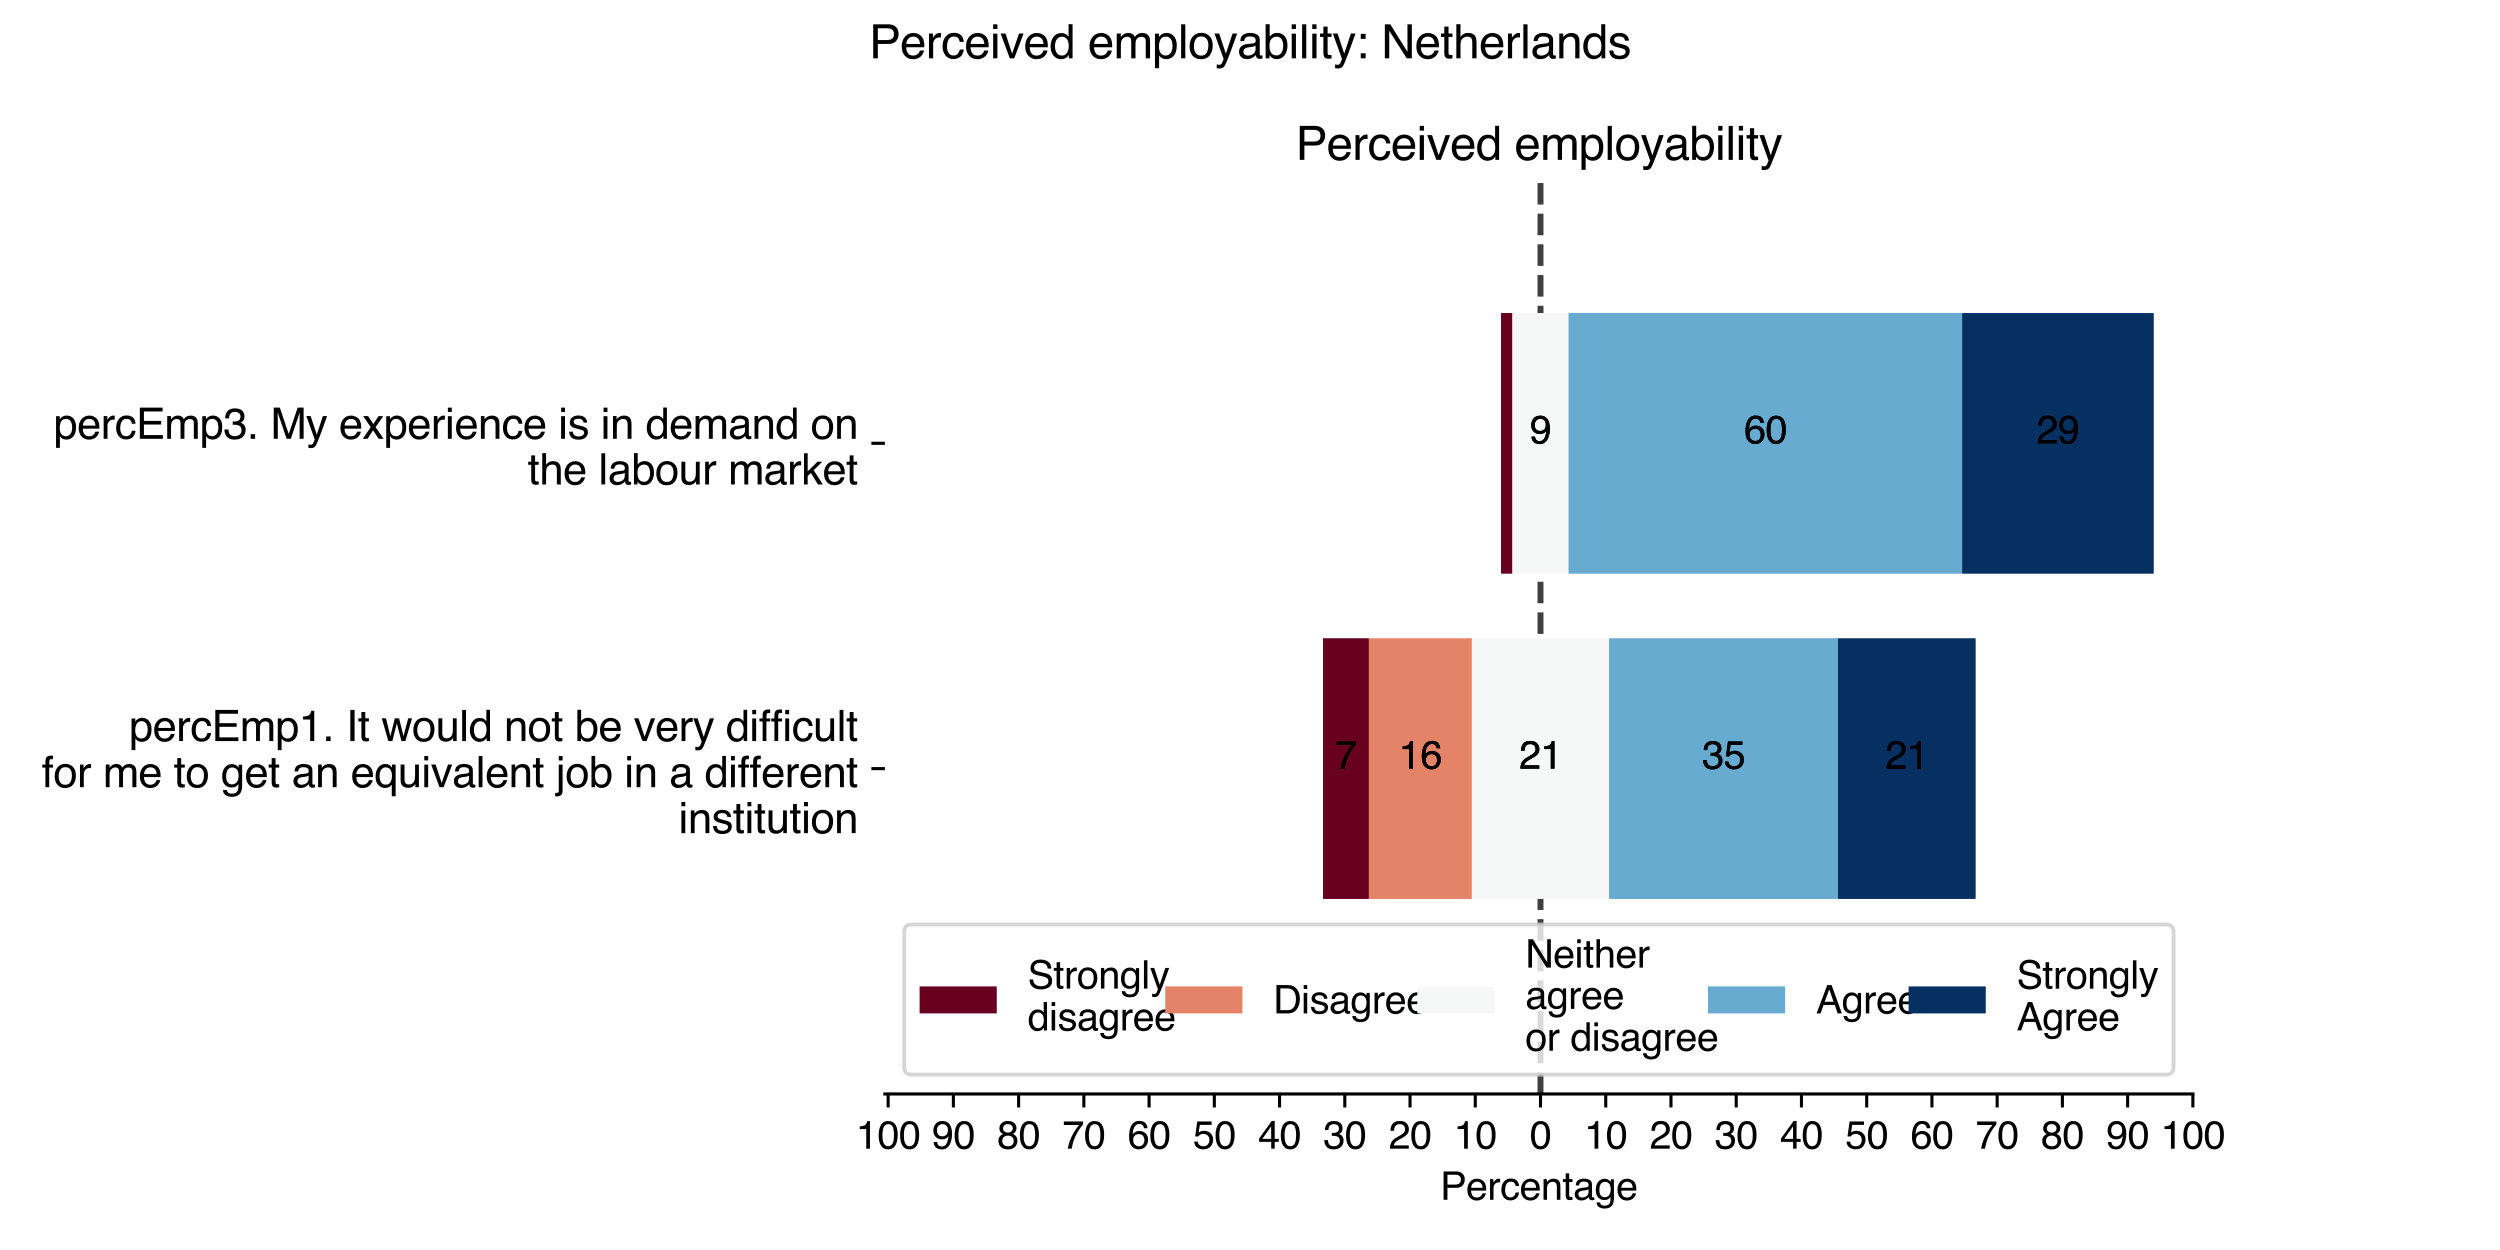 <?xml version="1.0" encoding="utf-8" standalone="no"?>
<!DOCTYPE svg PUBLIC "-//W3C//DTD SVG 1.1//EN"
  "http://www.w3.org/Graphics/SVG/1.1/DTD/svg11.dtd">
<svg xmlns:xlink="http://www.w3.org/1999/xlink" width="648pt" height="324pt" viewBox="0 0 648 324" xmlns="http://www.w3.org/2000/svg" version="1.1">
 <defs>
  <style type="text/css">*{stroke-linejoin: round; stroke-linecap: butt}</style>
 </defs>
 <g id="figure_1">
  <g id="patch_1">
   <path d="M 0 324 
L 648 324 
L 648 0 
L 0 0 
z
" style="fill: #ffffff"/>
  </g>
  <g id="axes_1">
   <g id="patch_2">
    <path d="M 229.361 283.556 
L 568.392 283.556 
L 568.392 47.445 
L 229.361 47.445 
z
" style="fill: #ffffff"/>
   </g>
   <g id="line2d_1">
    <path d="M 399.299 283.556 
L 399.299 47.445 
" clip-path="url(#paa210f1db5)" style="fill: none; stroke-dasharray: 5.55,2.4; stroke-dashoffset: 0; stroke: #000000; stroke-opacity: 0.5; stroke-width: 1.5"/>
   </g>
   <g id="line2d_2">
    <path d="M 399.299 283.556 
L 399.299 47.445 
" clip-path="url(#paa210f1db5)" style="fill: none; stroke-dasharray: 5.55,2.4; stroke-dashoffset: 0; stroke: #000000; stroke-opacity: 0.5; stroke-width: 1.5"/>
   </g>
   <g id="patch_3">
    <path d="M 342.935 232.961 
L 354.801 232.961 
L 354.801 165.501 
L 342.935 165.501 
z
" clip-path="url(#paa210f1db5)" style="fill: #67001f"/>
   </g>
   <g id="patch_4">
    <path d="M 389.095 148.636 
L 392.01 148.636 
L 392.01 81.175 
L 389.095 81.175 
z
" clip-path="url(#paa210f1db5)" style="fill: #67001f"/>
   </g>
   <g id="patch_5">
    <path d="M 354.801 232.961 
L 381.5 232.961 
L 381.5 165.501 
L 354.801 165.501 
z
" clip-path="url(#paa210f1db5)" style="fill: #e58368"/>
   </g>
   <g id="patch_6">
    <path d="M 392.01 148.636 
L 392.01 148.636 
L 392.01 81.175 
L 392.01 81.175 
z
" clip-path="url(#paa210f1db5)" style="fill: #e58368"/>
   </g>
   <g id="patch_7">
    <path d="M 381.5 232.961 
L 417.098 232.961 
L 417.098 165.501 
L 381.5 165.501 
z
" clip-path="url(#paa210f1db5)" style="fill: #f6f7f7"/>
   </g>
   <g id="patch_8">
    <path d="M 392.01 148.636 
L 406.587 148.636 
L 406.587 81.175 
L 392.01 81.175 
z
" clip-path="url(#paa210f1db5)" style="fill: #f6f7f7"/>
   </g>
   <g id="patch_9">
    <path d="M 417.098 232.961 
L 476.429 232.961 
L 476.429 165.501 
L 417.098 165.501 
z
" clip-path="url(#paa210f1db5)" style="fill: #68abd0"/>
   </g>
   <g id="patch_10">
    <path d="M 406.587 148.636 
L 508.626 148.636 
L 508.626 81.175 
L 406.587 81.175 
z
" clip-path="url(#paa210f1db5)" style="fill: #68abd0"/>
   </g>
   <g id="patch_11">
    <path d="M 476.429 232.961 
L 512.027 232.961 
L 512.027 165.501 
L 476.429 165.501 
z
" clip-path="url(#paa210f1db5)" style="fill: #053061"/>
   </g>
   <g id="patch_12">
    <path d="M 508.626 148.636 
L 558.188 148.636 
L 558.188 81.175 
L 508.626 81.175 
z
" clip-path="url(#paa210f1db5)" style="fill: #053061"/>
   </g>
   <g id="patch_13">
    <path d="M 342.935 232.961 
L 354.801 232.961 
L 354.801 165.501 
L 342.935 165.501 
z
" clip-path="url(#paa210f1db5)" style="fill: #67001f"/>
   </g>
   <g id="patch_14">
    <path d="M 389.095 148.636 
L 392.01 148.636 
L 392.01 81.175 
L 389.095 81.175 
z
" clip-path="url(#paa210f1db5)" style="fill: #67001f"/>
   </g>
   <g id="patch_15">
    <path d="M 354.801 232.961 
L 381.5 232.961 
L 381.5 165.501 
L 354.801 165.501 
z
" clip-path="url(#paa210f1db5)" style="fill: #e58368"/>
   </g>
   <g id="patch_16">
    <path d="M 392.01 148.636 
L 392.01 148.636 
L 392.01 81.175 
L 392.01 81.175 
z
" clip-path="url(#paa210f1db5)" style="fill: #e58368"/>
   </g>
   <g id="patch_17">
    <path d="M 381.5 232.961 
L 417.098 232.961 
L 417.098 165.501 
L 381.5 165.501 
z
" clip-path="url(#paa210f1db5)" style="fill: #f6f7f7"/>
   </g>
   <g id="patch_18">
    <path d="M 392.01 148.636 
L 406.587 148.636 
L 406.587 81.175 
L 392.01 81.175 
z
" clip-path="url(#paa210f1db5)" style="fill: #f6f7f7"/>
   </g>
   <g id="patch_19">
    <path d="M 417.098 232.961 
L 476.429 232.961 
L 476.429 165.501 
L 417.098 165.501 
z
" clip-path="url(#paa210f1db5)" style="fill: #68abd0"/>
   </g>
   <g id="patch_20">
    <path d="M 406.587 148.636 
L 508.626 148.636 
L 508.626 81.175 
L 406.587 81.175 
z
" clip-path="url(#paa210f1db5)" style="fill: #68abd0"/>
   </g>
   <g id="patch_21">
    <path d="M 476.429 232.961 
L 512.027 232.961 
L 512.027 165.501 
L 476.429 165.501 
z
" clip-path="url(#paa210f1db5)" style="fill: #053061"/>
   </g>
   <g id="patch_22">
    <path d="M 508.626 148.636 
L 558.188 148.636 
L 558.188 81.175 
L 508.626 81.175 
z
" clip-path="url(#paa210f1db5)" style="fill: #053061"/>
   </g>
   <g id="matplotlib.axis_1">
    <g id="xtick_1">
     <g id="line2d_3">
      <defs>
       <path id="m4c99cd72f3" d="M 0 0 
L 0 3.5 
" style="stroke: #000000; stroke-width: 0.8"/>
      </defs>
      <g>
       <use xlink:href="#m4c99cd72f3" x="230.206" y="283.556" style="stroke: #000000; stroke-width: 0.8"/>
      </g>
     </g>
     <g id="text_1">
      <!-- 100 -->
      <g transform="translate(221.865 297.73)scale(0.1 -0.1)">
       <defs>
        <path id="Helvetica-31" d="M 613 3169 
L 613 3600 
Q 1222 3659 1462 3798 
Q 1703 3938 1822 4456 
L 2266 4456 
L 2266 0 
L 1666 0 
L 1666 3169 
L 613 3169 
z
" transform="scale(0.016)"/>
        <path id="Helvetica-30" d="M 1731 4475 
Q 2600 4475 2988 3759 
Q 3288 3206 3288 2244 
Q 3288 1331 3016 734 
Q 2622 -122 1728 -122 
Q 922 -122 528 578 
Q 200 1163 200 2147 
Q 200 2909 397 3456 
Q 766 4475 1731 4475 
z
M 1725 391 
Q 2163 391 2422 778 
Q 2681 1166 2681 2222 
Q 2681 2984 2493 3476 
Q 2306 3969 1766 3969 
Q 1269 3969 1039 3501 
Q 809 3034 809 2125 
Q 809 1441 956 1025 
Q 1181 391 1725 391 
z
" transform="scale(0.016)"/>
       </defs>
       <use xlink:href="#Helvetica-31"/>
       <use xlink:href="#Helvetica-30" x="55.615"/>
       <use xlink:href="#Helvetica-30" x="111.23"/>
      </g>
     </g>
    </g>
    <g id="xtick_2">
     <g id="line2d_4">
      <g>
       <use xlink:href="#m4c99cd72f3" x="247.116" y="283.556" style="stroke: #000000; stroke-width: 0.8"/>
      </g>
     </g>
     <g id="text_2">
      <!-- 90 -->
      <g transform="translate(241.555 297.73)scale(0.1 -0.1)">
       <defs>
        <path id="Helvetica-39" d="M 850 1081 
Q 875 616 1209 438 
Q 1381 344 1597 344 
Q 2000 344 2284 680 
Q 2569 1016 2688 2044 
Q 2500 1747 2223 1626 
Q 1947 1506 1628 1506 
Q 981 1506 604 1909 
Q 228 2313 228 2947 
Q 228 3556 600 4018 
Q 972 4481 1697 4481 
Q 2675 4481 3047 3600 
Q 3253 3116 3253 2388 
Q 3253 1566 3006 931 
Q 2597 -125 1619 -125 
Q 963 -125 622 219 
Q 281 563 281 1081 
L 850 1081 
z
M 1703 2000 
Q 2038 2000 2314 2220 
Q 2591 2441 2591 2991 
Q 2591 3484 2342 3726 
Q 2094 3969 1709 3969 
Q 1297 3969 1055 3692 
Q 813 3416 813 2953 
Q 813 2516 1025 2258 
Q 1238 2000 1703 2000 
z
" transform="scale(0.016)"/>
       </defs>
       <use xlink:href="#Helvetica-39"/>
       <use xlink:href="#Helvetica-30" x="55.615"/>
      </g>
     </g>
    </g>
    <g id="xtick_3">
     <g id="line2d_5">
      <g>
       <use xlink:href="#m4c99cd72f3" x="264.025" y="283.556" style="stroke: #000000; stroke-width: 0.8"/>
      </g>
     </g>
     <g id="text_3">
      <!-- 80 -->
      <g transform="translate(258.464 297.73)scale(0.1 -0.1)">
       <defs>
        <path id="Helvetica-38" d="M 1741 2600 
Q 2113 2600 2322 2808 
Q 2531 3016 2531 3303 
Q 2531 3553 2331 3762 
Q 2131 3972 1722 3972 
Q 1316 3972 1134 3762 
Q 953 3553 953 3272 
Q 953 2956 1187 2778 
Q 1422 2600 1741 2600 
z
M 1775 384 
Q 2166 384 2423 595 
Q 2681 806 2681 1225 
Q 2681 1659 2415 1884 
Q 2150 2109 1734 2109 
Q 1331 2109 1076 1879 
Q 822 1650 822 1244 
Q 822 894 1055 639 
Q 1288 384 1775 384 
z
M 975 2384 
Q 741 2484 609 2619 
Q 363 2869 363 3269 
Q 363 3769 725 4128 
Q 1088 4488 1753 4488 
Q 2397 4488 2762 4148 
Q 3128 3809 3128 3356 
Q 3128 2938 2916 2678 
Q 2797 2531 2547 2391 
Q 2825 2263 2984 2097 
Q 3281 1784 3281 1284 
Q 3281 694 2884 283 
Q 2488 -128 1763 -128 
Q 1109 -128 657 226 
Q 206 581 206 1256 
Q 206 1653 400 1942 
Q 594 2231 975 2384 
z
" transform="scale(0.016)"/>
       </defs>
       <use xlink:href="#Helvetica-38"/>
       <use xlink:href="#Helvetica-30" x="55.615"/>
      </g>
     </g>
    </g>
    <g id="xtick_4">
     <g id="line2d_6">
      <g>
       <use xlink:href="#m4c99cd72f3" x="280.934" y="283.556" style="stroke: #000000; stroke-width: 0.8"/>
      </g>
     </g>
     <g id="text_4">
      <!-- 70 -->
      <g transform="translate(275.373 297.73)scale(0.1 -0.1)">
       <defs>
        <path id="Helvetica-37" d="M 3347 4400 
L 3347 3909 
Q 3131 3700 2773 3181 
Q 2416 2663 2141 2063 
Q 1869 1478 1728 997 
Q 1638 688 1494 0 
L 872 0 
Q 1084 1281 1809 2550 
Q 2238 3294 2709 3834 
L 234 3834 
L 234 4400 
L 3347 4400 
z
" transform="scale(0.016)"/>
       </defs>
       <use xlink:href="#Helvetica-37"/>
       <use xlink:href="#Helvetica-30" x="55.615"/>
      </g>
     </g>
    </g>
    <g id="xtick_5">
     <g id="line2d_7">
      <g>
       <use xlink:href="#m4c99cd72f3" x="297.843" y="283.556" style="stroke: #000000; stroke-width: 0.8"/>
      </g>
     </g>
     <g id="text_5">
      <!-- 60 -->
      <g transform="translate(292.282 297.73)scale(0.1 -0.1)">
       <defs>
        <path id="Helvetica-36" d="M 1872 4494 
Q 2622 4494 2917 4105 
Q 3213 3716 3213 3303 
L 2656 3303 
Q 2606 3569 2497 3719 
Q 2294 4000 1881 4000 
Q 1409 4000 1131 3564 
Q 853 3128 822 2316 
Q 1016 2600 1309 2741 
Q 1578 2866 1909 2866 
Q 2472 2866 2890 2506 
Q 3309 2147 3309 1434 
Q 3309 825 2912 354 
Q 2516 -116 1781 -116 
Q 1153 -116 697 361 
Q 241 838 241 1966 
Q 241 2800 444 3381 
Q 834 4494 1872 4494 
z
M 1831 384 
Q 2275 384 2495 682 
Q 2716 981 2716 1388 
Q 2716 1731 2519 2042 
Q 2322 2353 1803 2353 
Q 1441 2353 1167 2112 
Q 894 1872 894 1388 
Q 894 963 1142 673 
Q 1391 384 1831 384 
z
" transform="scale(0.016)"/>
       </defs>
       <use xlink:href="#Helvetica-36"/>
       <use xlink:href="#Helvetica-30" x="55.615"/>
      </g>
     </g>
    </g>
    <g id="xtick_6">
     <g id="line2d_8">
      <g>
       <use xlink:href="#m4c99cd72f3" x="314.753" y="283.556" style="stroke: #000000; stroke-width: 0.8"/>
      </g>
     </g>
     <g id="text_6">
      <!-- 50 -->
      <g transform="translate(309.192 297.73)scale(0.1 -0.1)">
       <defs>
        <path id="Helvetica-35" d="M 791 1141 
Q 847 659 1238 475 
Q 1438 381 1700 381 
Q 2200 381 2440 700 
Q 2681 1019 2681 1406 
Q 2681 1875 2395 2131 
Q 2109 2388 1709 2388 
Q 1419 2388 1211 2275 
Q 1003 2163 856 1963 
L 369 1991 
L 709 4400 
L 3034 4400 
L 3034 3856 
L 1131 3856 
L 941 2613 
Q 1097 2731 1238 2791 
Q 1488 2894 1816 2894 
Q 2431 2894 2859 2497 
Q 3288 2100 3288 1491 
Q 3288 856 2895 371 
Q 2503 -113 1644 -113 
Q 1097 -113 676 195 
Q 256 503 206 1141 
L 791 1141 
z
" transform="scale(0.016)"/>
       </defs>
       <use xlink:href="#Helvetica-35"/>
       <use xlink:href="#Helvetica-30" x="55.615"/>
      </g>
     </g>
    </g>
    <g id="xtick_7">
     <g id="line2d_9">
      <g>
       <use xlink:href="#m4c99cd72f3" x="331.662" y="283.556" style="stroke: #000000; stroke-width: 0.8"/>
      </g>
     </g>
     <g id="text_7">
      <!-- 40 -->
      <g transform="translate(326.101 297.73)scale(0.1 -0.1)">
       <defs>
        <path id="Helvetica-34" d="M 2116 1584 
L 2116 3613 
L 681 1584 
L 2116 1584 
z
M 2125 0 
L 2125 1094 
L 163 1094 
L 163 1644 
L 2213 4488 
L 2688 4488 
L 2688 1584 
L 3347 1584 
L 3347 1094 
L 2688 1094 
L 2688 0 
L 2125 0 
z
" transform="scale(0.016)"/>
       </defs>
       <use xlink:href="#Helvetica-34"/>
       <use xlink:href="#Helvetica-30" x="55.615"/>
      </g>
     </g>
    </g>
    <g id="xtick_8">
     <g id="line2d_10">
      <g>
       <use xlink:href="#m4c99cd72f3" x="348.571" y="283.556" style="stroke: #000000; stroke-width: 0.8"/>
      </g>
     </g>
     <g id="text_8">
      <!-- 30 -->
      <g transform="translate(343.01 297.73)scale(0.1 -0.1)">
       <defs>
        <path id="Helvetica-33" d="M 1663 -122 
Q 869 -122 511 314 
Q 153 750 153 1375 
L 741 1375 
Q 778 941 903 744 
Q 1122 391 1694 391 
Q 2138 391 2406 628 
Q 2675 866 2675 1241 
Q 2675 1703 2392 1887 
Q 2109 2072 1606 2072 
Q 1550 2072 1492 2070 
Q 1434 2069 1375 2066 
L 1375 2563 
Q 1463 2553 1522 2550 
Q 1581 2547 1650 2547 
Q 1966 2547 2169 2647 
Q 2525 2822 2525 3272 
Q 2525 3606 2287 3787 
Q 2050 3969 1734 3969 
Q 1172 3969 956 3594 
Q 838 3388 822 3006 
L 266 3006 
Q 266 3506 466 3856 
Q 809 4481 1675 4481 
Q 2359 4481 2734 4176 
Q 3109 3872 3109 3294 
Q 3109 2881 2888 2625 
Q 2750 2466 2531 2375 
Q 2884 2278 3082 2001 
Q 3281 1725 3281 1325 
Q 3281 684 2859 281 
Q 2438 -122 1663 -122 
z
" transform="scale(0.016)"/>
       </defs>
       <use xlink:href="#Helvetica-33"/>
       <use xlink:href="#Helvetica-30" x="55.615"/>
      </g>
     </g>
    </g>
    <g id="xtick_9">
     <g id="line2d_11">
      <g>
       <use xlink:href="#m4c99cd72f3" x="365.48" y="283.556" style="stroke: #000000; stroke-width: 0.8"/>
      </g>
     </g>
     <g id="text_9">
      <!-- 20 -->
      <g transform="translate(359.92 297.73)scale(0.1 -0.1)">
       <defs>
        <path id="Helvetica-32" d="M 200 0 
Q 231 578 439 1006 
Q 647 1434 1250 1784 
L 1850 2131 
Q 2253 2366 2416 2531 
Q 2672 2791 2672 3125 
Q 2672 3516 2437 3745 
Q 2203 3975 1813 3975 
Q 1234 3975 1013 3538 
Q 894 3303 881 2888 
L 309 2888 
Q 319 3472 525 3841 
Q 891 4491 1816 4491 
Q 2584 4491 2939 4075 
Q 3294 3659 3294 3150 
Q 3294 2613 2916 2231 
Q 2697 2009 2131 1694 
L 1703 1456 
Q 1397 1288 1222 1134 
Q 909 863 828 531 
L 3272 531 
L 3272 0 
L 200 0 
z
" transform="scale(0.016)"/>
       </defs>
       <use xlink:href="#Helvetica-32"/>
       <use xlink:href="#Helvetica-30" x="55.615"/>
      </g>
     </g>
    </g>
    <g id="xtick_10">
     <g id="line2d_12">
      <g>
       <use xlink:href="#m4c99cd72f3" x="382.39" y="283.556" style="stroke: #000000; stroke-width: 0.8"/>
      </g>
     </g>
     <g id="text_10">
      <!-- 10 -->
      <g transform="translate(376.829 297.73)scale(0.1 -0.1)">
       <use xlink:href="#Helvetica-31"/>
       <use xlink:href="#Helvetica-30" x="55.615"/>
      </g>
     </g>
    </g>
    <g id="xtick_11">
     <g id="line2d_13">
      <g>
       <use xlink:href="#m4c99cd72f3" x="399.299" y="283.556" style="stroke: #000000; stroke-width: 0.8"/>
      </g>
     </g>
     <g id="text_11">
      <!-- 0 -->
      <g transform="translate(396.518 297.73)scale(0.1 -0.1)">
       <use xlink:href="#Helvetica-30"/>
      </g>
     </g>
    </g>
    <g id="xtick_12">
     <g id="line2d_14">
      <g>
       <use xlink:href="#m4c99cd72f3" x="416.208" y="283.556" style="stroke: #000000; stroke-width: 0.8"/>
      </g>
     </g>
     <g id="text_12">
      <!-- 10 -->
      <g transform="translate(410.647 297.73)scale(0.1 -0.1)">
       <use xlink:href="#Helvetica-31"/>
       <use xlink:href="#Helvetica-30" x="55.615"/>
      </g>
     </g>
    </g>
    <g id="xtick_13">
     <g id="line2d_15">
      <g>
       <use xlink:href="#m4c99cd72f3" x="433.117" y="283.556" style="stroke: #000000; stroke-width: 0.8"/>
      </g>
     </g>
     <g id="text_13">
      <!-- 20 -->
      <g transform="translate(427.557 297.73)scale(0.1 -0.1)">
       <use xlink:href="#Helvetica-32"/>
       <use xlink:href="#Helvetica-30" x="55.615"/>
      </g>
     </g>
    </g>
    <g id="xtick_14">
     <g id="line2d_16">
      <g>
       <use xlink:href="#m4c99cd72f3" x="450.027" y="283.556" style="stroke: #000000; stroke-width: 0.8"/>
      </g>
     </g>
     <g id="text_14">
      <!-- 30 -->
      <g transform="translate(444.466 297.73)scale(0.1 -0.1)">
       <use xlink:href="#Helvetica-33"/>
       <use xlink:href="#Helvetica-30" x="55.615"/>
      </g>
     </g>
    </g>
    <g id="xtick_15">
     <g id="line2d_17">
      <g>
       <use xlink:href="#m4c99cd72f3" x="466.936" y="283.556" style="stroke: #000000; stroke-width: 0.8"/>
      </g>
     </g>
     <g id="text_15">
      <!-- 40 -->
      <g transform="translate(461.375 297.73)scale(0.1 -0.1)">
       <use xlink:href="#Helvetica-34"/>
       <use xlink:href="#Helvetica-30" x="55.615"/>
      </g>
     </g>
    </g>
    <g id="xtick_16">
     <g id="line2d_18">
      <g>
       <use xlink:href="#m4c99cd72f3" x="483.845" y="283.556" style="stroke: #000000; stroke-width: 0.8"/>
      </g>
     </g>
     <g id="text_16">
      <!-- 50 -->
      <g transform="translate(478.284 297.73)scale(0.1 -0.1)">
       <use xlink:href="#Helvetica-35"/>
       <use xlink:href="#Helvetica-30" x="55.615"/>
      </g>
     </g>
    </g>
    <g id="xtick_17">
     <g id="line2d_19">
      <g>
       <use xlink:href="#m4c99cd72f3" x="500.755" y="283.556" style="stroke: #000000; stroke-width: 0.8"/>
      </g>
     </g>
     <g id="text_17">
      <!-- 60 -->
      <g transform="translate(495.194 297.73)scale(0.1 -0.1)">
       <use xlink:href="#Helvetica-36"/>
       <use xlink:href="#Helvetica-30" x="55.615"/>
      </g>
     </g>
    </g>
    <g id="xtick_18">
     <g id="line2d_20">
      <g>
       <use xlink:href="#m4c99cd72f3" x="517.664" y="283.556" style="stroke: #000000; stroke-width: 0.8"/>
      </g>
     </g>
     <g id="text_18">
      <!-- 70 -->
      <g transform="translate(512.103 297.73)scale(0.1 -0.1)">
       <use xlink:href="#Helvetica-37"/>
       <use xlink:href="#Helvetica-30" x="55.615"/>
      </g>
     </g>
    </g>
    <g id="xtick_19">
     <g id="line2d_21">
      <g>
       <use xlink:href="#m4c99cd72f3" x="534.573" y="283.556" style="stroke: #000000; stroke-width: 0.8"/>
      </g>
     </g>
     <g id="text_19">
      <!-- 80 -->
      <g transform="translate(529.012 297.73)scale(0.1 -0.1)">
       <use xlink:href="#Helvetica-38"/>
       <use xlink:href="#Helvetica-30" x="55.615"/>
      </g>
     </g>
    </g>
    <g id="xtick_20">
     <g id="line2d_22">
      <g>
       <use xlink:href="#m4c99cd72f3" x="551.482" y="283.556" style="stroke: #000000; stroke-width: 0.8"/>
      </g>
     </g>
     <g id="text_20">
      <!-- 90 -->
      <g transform="translate(545.921 297.73)scale(0.1 -0.1)">
       <use xlink:href="#Helvetica-39"/>
       <use xlink:href="#Helvetica-30" x="55.615"/>
      </g>
     </g>
    </g>
    <g id="xtick_21">
     <g id="line2d_23">
      <g>
       <use xlink:href="#m4c99cd72f3" x="568.392" y="283.556" style="stroke: #000000; stroke-width: 0.8"/>
      </g>
     </g>
     <g id="text_21">
      <!-- 100 -->
      <g transform="translate(560.05 297.73)scale(0.1 -0.1)">
       <use xlink:href="#Helvetica-31"/>
       <use xlink:href="#Helvetica-30" x="55.615"/>
       <use xlink:href="#Helvetica-30" x="111.23"/>
      </g>
     </g>
    </g>
    <g id="text_22">
     <!-- Percentage -->
     <g transform="translate(373.304 310.988)scale(0.1 -0.1)">
      <defs>
       <path id="Helvetica-50" d="M 547 4591 
L 2613 4591 
Q 3225 4591 3600 4245 
Q 3975 3900 3975 3275 
Q 3975 2738 3640 2339 
Q 3306 1941 2613 1941 
L 1169 1941 
L 1169 0 
L 547 0 
L 547 4591 
z
M 3347 3272 
Q 3347 3778 2972 3959 
Q 2766 4056 2406 4056 
L 1169 4056 
L 1169 2466 
L 2406 2466 
Q 2825 2466 3086 2644 
Q 3347 2822 3347 3272 
z
" transform="scale(0.016)"/>
       <path id="Helvetica-65" d="M 1806 3422 
Q 2163 3422 2497 3255 
Q 2831 3088 3006 2822 
Q 3175 2569 3231 2231 
Q 3281 2000 3281 1494 
L 828 1494 
Q 844 984 1069 676 
Q 1294 369 1766 369 
Q 2206 369 2469 659 
Q 2619 828 2681 1050 
L 3234 1050 
Q 3213 866 3089 639 
Q 2966 413 2813 269 
Q 2556 19 2178 -69 
Q 1975 -119 1719 -119 
Q 1094 -119 659 336 
Q 225 791 225 1609 
Q 225 2416 662 2919 
Q 1100 3422 1806 3422 
z
M 2703 1941 
Q 2669 2306 2544 2525 
Q 2313 2931 1772 2931 
Q 1384 2931 1121 2651 
Q 859 2372 844 1941 
L 2703 1941 
z
M 1753 3428 
L 1753 3428 
z
" transform="scale(0.016)"/>
       <path id="Helvetica-72" d="M 428 3347 
L 963 3347 
L 963 2769 
Q 1028 2938 1284 3180 
Q 1541 3422 1875 3422 
Q 1891 3422 1928 3419 
Q 1966 3416 2056 3406 
L 2056 2813 
Q 2006 2822 1964 2825 
Q 1922 2828 1872 2828 
Q 1447 2828 1219 2554 
Q 991 2281 991 1925 
L 991 0 
L 428 0 
L 428 3347 
z
" transform="scale(0.016)"/>
       <path id="Helvetica-63" d="M 1703 3444 
Q 2269 3444 2623 3169 
Q 2978 2894 3050 2222 
L 2503 2222 
Q 2453 2531 2275 2736 
Q 2097 2941 1703 2941 
Q 1166 2941 934 2416 
Q 784 2075 784 1575 
Q 784 1072 996 728 
Q 1209 384 1666 384 
Q 2016 384 2220 598 
Q 2425 813 2503 1184 
L 3050 1184 
Q 2956 519 2581 211 
Q 2206 -97 1622 -97 
Q 966 -97 575 383 
Q 184 863 184 1581 
Q 184 2463 612 2953 
Q 1041 3444 1703 3444 
z
M 1616 3428 
L 1616 3428 
z
" transform="scale(0.016)"/>
       <path id="Helvetica-6e" d="M 413 3347 
L 947 3347 
L 947 2872 
Q 1184 3166 1450 3294 
Q 1716 3422 2041 3422 
Q 2753 3422 3003 2925 
Q 3141 2653 3141 2147 
L 3141 0 
L 2569 0 
L 2569 2109 
Q 2569 2416 2478 2603 
Q 2328 2916 1934 2916 
Q 1734 2916 1606 2875 
Q 1375 2806 1200 2600 
Q 1059 2434 1017 2257 
Q 975 2081 975 1753 
L 975 0 
L 413 0 
L 413 3347 
z
M 1734 3428 
L 1734 3428 
z
" transform="scale(0.016)"/>
       <path id="Helvetica-74" d="M 525 4281 
L 1094 4281 
L 1094 3347 
L 1628 3347 
L 1628 2888 
L 1094 2888 
L 1094 703 
Q 1094 528 1213 469 
Q 1278 434 1431 434 
Q 1472 434 1519 436 
Q 1566 438 1628 444 
L 1628 0 
Q 1531 -28 1426 -40 
Q 1322 -53 1200 -53 
Q 806 -53 665 148 
Q 525 350 525 672 
L 525 2888 
L 72 2888 
L 72 3347 
L 525 3347 
L 525 4281 
z
" transform="scale(0.016)"/>
       <path id="Helvetica-61" d="M 844 891 
Q 844 647 1022 506 
Q 1200 366 1444 366 
Q 1741 366 2019 503 
Q 2488 731 2488 1250 
L 2488 1703 
Q 2384 1638 2221 1594 
Q 2059 1550 1903 1531 
L 1563 1488 
Q 1256 1447 1103 1359 
Q 844 1213 844 891 
z
M 2206 2028 
Q 2400 2053 2466 2191 
Q 2503 2266 2503 2406 
Q 2503 2694 2298 2823 
Q 2094 2953 1713 2953 
Q 1272 2953 1088 2716 
Q 984 2584 953 2325 
L 428 2325 
Q 444 2944 830 3186 
Q 1216 3428 1725 3428 
Q 2316 3428 2684 3203 
Q 3050 2978 3050 2503 
L 3050 575 
Q 3050 488 3086 434 
Q 3122 381 3238 381 
Q 3275 381 3322 386 
Q 3369 391 3422 400 
L 3422 -16 
Q 3291 -53 3222 -62 
Q 3153 -72 3034 -72 
Q 2744 -72 2613 134 
Q 2544 244 2516 444 
Q 2344 219 2022 53 
Q 1700 -113 1313 -113 
Q 847 -113 551 170 
Q 256 453 256 878 
Q 256 1344 547 1600 
Q 838 1856 1309 1916 
L 2206 2028 
z
M 1741 3428 
L 1741 3428 
z
" transform="scale(0.016)"/>
       <path id="Helvetica-67" d="M 1594 3406 
Q 1988 3406 2281 3213 
Q 2441 3103 2606 2894 
L 2606 3316 
L 3125 3316 
L 3125 272 
Q 3125 -366 2938 -734 
Q 2588 -1416 1616 -1416 
Q 1075 -1416 706 -1173 
Q 338 -931 294 -416 
L 866 -416 
Q 906 -641 1028 -763 
Q 1219 -950 1628 -950 
Q 2275 -950 2475 -494 
Q 2594 -225 2584 466 
Q 2416 209 2178 84 
Q 1941 -41 1550 -41 
Q 1006 -41 598 345 
Q 191 731 191 1622 
Q 191 2463 602 2934 
Q 1013 3406 1594 3406 
z
M 2606 1688 
Q 2606 2309 2350 2609 
Q 2094 2909 1697 2909 
Q 1103 2909 884 2353 
Q 769 2056 769 1575 
Q 769 1009 998 714 
Q 1228 419 1616 419 
Q 2222 419 2469 966 
Q 2606 1275 2606 1688 
z
M 1659 3428 
L 1659 3428 
z
" transform="scale(0.016)"/>
      </defs>
      <use xlink:href="#Helvetica-50"/>
      <use xlink:href="#Helvetica-65" x="66.699"/>
      <use xlink:href="#Helvetica-72" x="122.314"/>
      <use xlink:href="#Helvetica-63" x="155.615"/>
      <use xlink:href="#Helvetica-65" x="205.615"/>
      <use xlink:href="#Helvetica-6e" x="261.23"/>
      <use xlink:href="#Helvetica-74" x="316.846"/>
      <use xlink:href="#Helvetica-61" x="344.629"/>
      <use xlink:href="#Helvetica-67" x="400.244"/>
      <use xlink:href="#Helvetica-65" x="455.859"/>
     </g>
    </g>
   </g>
   <g id="matplotlib.axis_2">
    <g id="ytick_1">
     <g id="line2d_24">
      <defs>
       <path id="m8e343aef83" d="M 0 0 
L -3.5 0 
" style="stroke: #000000; stroke-width: 0.8"/>
      </defs>
      <g>
       <use xlink:href="#m8e343aef83" x="229.361" y="199.231" style="stroke: #000000; stroke-width: 0.8"/>
      </g>
     </g>
     <g id="text_23">
      <!-- percEmp1. It would not be very difficult -->
      <g transform="translate(33.45 192.089)scale(0.11 -0.11)">
       <defs>
        <path id="Helvetica-70" d="M 1825 378 
Q 2219 378 2480 708 
Q 2741 1038 2741 1694 
Q 2741 2094 2625 2381 
Q 2406 2934 1825 2934 
Q 1241 2934 1025 2350 
Q 909 2038 909 1556 
Q 909 1169 1025 897 
Q 1244 378 1825 378 
z
M 369 3331 
L 916 3331 
L 916 2888 
Q 1084 3116 1284 3241 
Q 1569 3428 1953 3428 
Q 2522 3428 2919 2992 
Q 3316 2556 3316 1747 
Q 3316 653 2744 184 
Q 2381 -113 1900 -113 
Q 1522 -113 1266 53 
Q 1116 147 931 375 
L 931 -1334 
L 369 -1334 
L 369 3331 
z
" transform="scale(0.016)"/>
        <path id="Helvetica-45" d="M 547 4591 
L 3894 4591 
L 3894 4028 
L 1153 4028 
L 1153 2634 
L 3688 2634 
L 3688 2103 
L 1153 2103 
L 1153 547 
L 3941 547 
L 3941 0 
L 547 0 
L 547 4591 
z
M 2244 4591 
L 2244 4591 
z
" transform="scale(0.016)"/>
        <path id="Helvetica-6d" d="M 413 3347 
L 969 3347 
L 969 2872 
Q 1169 3119 1331 3231 
Q 1609 3422 1963 3422 
Q 2363 3422 2606 3225 
Q 2744 3113 2856 2894 
Q 3044 3163 3297 3292 
Q 3550 3422 3866 3422 
Q 4541 3422 4784 2934 
Q 4916 2672 4916 2228 
L 4916 0 
L 4331 0 
L 4331 2325 
Q 4331 2659 4164 2784 
Q 3997 2909 3756 2909 
Q 3425 2909 3186 2687 
Q 2947 2466 2947 1947 
L 2947 0 
L 2375 0 
L 2375 2184 
Q 2375 2525 2294 2681 
Q 2166 2916 1816 2916 
Q 1497 2916 1236 2669 
Q 975 2422 975 1775 
L 975 0 
L 413 0 
L 413 3347 
z
" transform="scale(0.016)"/>
        <path id="Helvetica-2e" d="M 547 681 
L 1200 681 
L 1200 0 
L 547 0 
L 547 681 
z
" transform="scale(0.016)"/>
        <path id="Helvetica-20" transform="scale(0.016)"/>
        <path id="Helvetica-49" d="M 628 4591 
L 1256 4591 
L 1256 0 
L 628 0 
L 628 4591 
z
" transform="scale(0.016)"/>
        <path id="Helvetica-77" d="M 672 3347 
L 1316 709 
L 1969 3347 
L 2600 3347 
L 3256 725 
L 3941 3347 
L 4503 3347 
L 3531 0 
L 2947 0 
L 2266 2591 
L 1606 0 
L 1022 0 
L 56 3347 
L 672 3347 
z
" transform="scale(0.016)"/>
        <path id="Helvetica-6f" d="M 1741 363 
Q 2300 363 2508 786 
Q 2716 1209 2716 1728 
Q 2716 2197 2566 2491 
Q 2328 2953 1747 2953 
Q 1231 2953 997 2559 
Q 763 2166 763 1609 
Q 763 1075 997 719 
Q 1231 363 1741 363 
z
M 1763 3444 
Q 2409 3444 2856 3012 
Q 3303 2581 3303 1744 
Q 3303 934 2909 406 
Q 2516 -122 1688 -122 
Q 997 -122 590 345 
Q 184 813 184 1600 
Q 184 2444 612 2944 
Q 1041 3444 1763 3444 
z
M 1744 3428 
L 1744 3428 
z
" transform="scale(0.016)"/>
        <path id="Helvetica-75" d="M 975 3347 
L 975 1125 
Q 975 869 1056 706 
Q 1206 406 1616 406 
Q 2203 406 2416 931 
Q 2531 1213 2531 1703 
L 2531 3347 
L 3094 3347 
L 3094 0 
L 2563 0 
L 2569 494 
Q 2459 303 2297 172 
Q 1975 -91 1516 -91 
Q 800 -91 541 388 
Q 400 644 400 1072 
L 400 3347 
L 975 3347 
z
M 1747 3428 
L 1747 3428 
z
" transform="scale(0.016)"/>
        <path id="Helvetica-6c" d="M 428 4591 
L 991 4591 
L 991 0 
L 428 0 
L 428 4591 
z
" transform="scale(0.016)"/>
        <path id="Helvetica-64" d="M 769 1634 
Q 769 1097 997 734 
Q 1225 372 1728 372 
Q 2119 372 2370 708 
Q 2622 1044 2622 1672 
Q 2622 2306 2362 2611 
Q 2103 2916 1722 2916 
Q 1297 2916 1033 2591 
Q 769 2266 769 1634 
z
M 1616 3406 
Q 2000 3406 2259 3244 
Q 2409 3150 2600 2916 
L 2600 4606 
L 3141 4606 
L 3141 0 
L 2634 0 
L 2634 466 
Q 2438 156 2169 18 
Q 1900 -119 1553 -119 
Q 994 -119 584 351 
Q 175 822 175 1603 
Q 175 2334 548 2870 
Q 922 3406 1616 3406 
z
" transform="scale(0.016)"/>
        <path id="Helvetica-62" d="M 369 4606 
L 916 4606 
L 916 2941 
Q 1100 3181 1356 3307 
Q 1613 3434 1913 3434 
Q 2538 3434 2927 3004 
Q 3316 2575 3316 1738 
Q 3316 944 2931 419 
Q 2547 -106 1866 -106 
Q 1484 -106 1222 78 
Q 1066 188 888 428 
L 888 0 
L 369 0 
L 369 4606 
z
M 1831 391 
Q 2288 391 2514 753 
Q 2741 1116 2741 1709 
Q 2741 2238 2514 2584 
Q 2288 2931 1847 2931 
Q 1463 2931 1173 2647 
Q 884 2363 884 1709 
Q 884 1238 1003 944 
Q 1225 391 1831 391 
z
" transform="scale(0.016)"/>
        <path id="Helvetica-76" d="M 688 3347 
L 1581 622 
L 2516 3347 
L 3131 3347 
L 1869 0 
L 1269 0 
L 34 3347 
L 688 3347 
z
" transform="scale(0.016)"/>
        <path id="Helvetica-79" d="M 2503 3347 
L 3125 3347 
Q 3006 3025 2597 1878 
Q 2291 1016 2084 472 
Q 1597 -809 1397 -1090 
Q 1197 -1372 709 -1372 
Q 591 -1372 527 -1362 
Q 463 -1353 369 -1328 
L 369 -816 
Q 516 -856 581 -865 
Q 647 -875 697 -875 
Q 853 -875 926 -823 
Q 1000 -772 1050 -697 
Q 1066 -672 1162 -440 
Q 1259 -209 1303 -97 
L 66 3347 
L 703 3347 
L 1600 622 
L 2503 3347 
z
M 1597 3428 
L 1597 3428 
z
" transform="scale(0.016)"/>
        <path id="Helvetica-69" d="M 413 3331 
L 984 3331 
L 984 0 
L 413 0 
L 413 3331 
z
M 413 4591 
L 984 4591 
L 984 3953 
L 413 3953 
L 413 4591 
z
" transform="scale(0.016)"/>
        <path id="Helvetica-66" d="M 553 3856 
Q 566 4206 675 4369 
Q 872 4656 1434 4656 
Q 1488 4656 1544 4653 
Q 1600 4650 1672 4644 
L 1672 4131 
Q 1584 4138 1545 4139 
Q 1506 4141 1472 4141 
Q 1216 4141 1166 4008 
Q 1116 3875 1116 3331 
L 1672 3331 
L 1672 2888 
L 1109 2888 
L 1109 0 
L 553 0 
L 553 2888 
L 88 2888 
L 88 3331 
L 553 3331 
L 553 3856 
z
" transform="scale(0.016)"/>
       </defs>
       <use xlink:href="#Helvetica-70"/>
       <use xlink:href="#Helvetica-65" x="55.615"/>
       <use xlink:href="#Helvetica-72" x="111.23"/>
       <use xlink:href="#Helvetica-63" x="144.531"/>
       <use xlink:href="#Helvetica-45" x="194.531"/>
       <use xlink:href="#Helvetica-6d" x="261.23"/>
       <use xlink:href="#Helvetica-70" x="344.531"/>
       <use xlink:href="#Helvetica-31" x="400.146"/>
       <use xlink:href="#Helvetica-2e" x="455.762"/>
       <use xlink:href="#Helvetica-20" x="483.545"/>
       <use xlink:href="#Helvetica-49" x="511.328"/>
       <use xlink:href="#Helvetica-74" x="539.111"/>
       <use xlink:href="#Helvetica-20" x="566.895"/>
       <use xlink:href="#Helvetica-77" x="594.678"/>
       <use xlink:href="#Helvetica-6f" x="666.895"/>
       <use xlink:href="#Helvetica-75" x="722.51"/>
       <use xlink:href="#Helvetica-6c" x="778.125"/>
       <use xlink:href="#Helvetica-64" x="800.342"/>
       <use xlink:href="#Helvetica-20" x="855.957"/>
       <use xlink:href="#Helvetica-6e" x="883.74"/>
       <use xlink:href="#Helvetica-6f" x="939.355"/>
       <use xlink:href="#Helvetica-74" x="994.971"/>
       <use xlink:href="#Helvetica-20" x="1022.754"/>
       <use xlink:href="#Helvetica-62" x="1050.537"/>
       <use xlink:href="#Helvetica-65" x="1106.152"/>
       <use xlink:href="#Helvetica-20" x="1161.768"/>
       <use xlink:href="#Helvetica-76" x="1189.551"/>
       <use xlink:href="#Helvetica-65" x="1239.551"/>
       <use xlink:href="#Helvetica-72" x="1295.166"/>
       <use xlink:href="#Helvetica-79" x="1328.467"/>
       <use xlink:href="#Helvetica-20" x="1378.467"/>
       <use xlink:href="#Helvetica-64" x="1406.25"/>
       <use xlink:href="#Helvetica-69" x="1461.865"/>
       <use xlink:href="#Helvetica-66" x="1484.082"/>
       <use xlink:href="#Helvetica-66" x="1511.865"/>
       <use xlink:href="#Helvetica-69" x="1539.648"/>
       <use xlink:href="#Helvetica-63" x="1561.865"/>
       <use xlink:href="#Helvetica-75" x="1611.865"/>
       <use xlink:href="#Helvetica-6c" x="1667.48"/>
       <use xlink:href="#Helvetica-74" x="1689.697"/>
      </g>
      <!-- for me to get an equivalent job in a different -->
      <g transform="translate(10.8 204.05)scale(0.11 -0.11)">
       <defs>
        <path id="Helvetica-71" d="M 775 1628 
Q 775 1194 897 900 
Q 1113 378 1669 378 
Q 2256 378 2478 928 
Q 2600 1231 2600 1703 
Q 2600 2138 2466 2428 
Q 2238 2925 1663 2925 
Q 1297 2925 1036 2608 
Q 775 2291 775 1628 
z
M 1606 3422 
Q 2022 3422 2306 3213 
Q 2463 3100 2606 2881 
L 2606 3347 
L 3141 3347 
L 3141 -1334 
L 2575 -1334 
L 2575 384 
Q 2434 159 2186 26 
Q 1938 -106 1566 -106 
Q 1031 -106 609 312 
Q 188 731 188 1588 
Q 188 2391 583 2906 
Q 978 3422 1606 3422 
z
" transform="scale(0.016)"/>
        <path id="Helvetica-6a" d="M 975 3941 
L 413 3941 
L 413 4591 
L 975 4591 
L 975 3941 
z
M -119 -847 
Q 259 -834 336 -779 
Q 413 -725 413 -438 
L 413 3331 
L 975 3331 
L 975 -497 
Q 975 -863 856 -1044 
Q 659 -1350 109 -1350 
Q 69 -1350 23 -1347 
Q -22 -1344 -119 -1334 
L -119 -847 
z
" transform="scale(0.016)"/>
       </defs>
       <use xlink:href="#Helvetica-66"/>
       <use xlink:href="#Helvetica-6f" x="27.783"/>
       <use xlink:href="#Helvetica-72" x="83.398"/>
       <use xlink:href="#Helvetica-20" x="116.699"/>
       <use xlink:href="#Helvetica-6d" x="144.482"/>
       <use xlink:href="#Helvetica-65" x="227.783"/>
       <use xlink:href="#Helvetica-20" x="283.398"/>
       <use xlink:href="#Helvetica-74" x="311.182"/>
       <use xlink:href="#Helvetica-6f" x="338.965"/>
       <use xlink:href="#Helvetica-20" x="394.58"/>
       <use xlink:href="#Helvetica-67" x="422.363"/>
       <use xlink:href="#Helvetica-65" x="477.979"/>
       <use xlink:href="#Helvetica-74" x="533.594"/>
       <use xlink:href="#Helvetica-20" x="561.377"/>
       <use xlink:href="#Helvetica-61" x="589.16"/>
       <use xlink:href="#Helvetica-6e" x="644.775"/>
       <use xlink:href="#Helvetica-20" x="700.391"/>
       <use xlink:href="#Helvetica-65" x="728.174"/>
       <use xlink:href="#Helvetica-71" x="783.789"/>
       <use xlink:href="#Helvetica-75" x="839.404"/>
       <use xlink:href="#Helvetica-69" x="895.02"/>
       <use xlink:href="#Helvetica-76" x="917.236"/>
       <use xlink:href="#Helvetica-61" x="967.236"/>
       <use xlink:href="#Helvetica-6c" x="1022.852"/>
       <use xlink:href="#Helvetica-65" x="1045.068"/>
       <use xlink:href="#Helvetica-6e" x="1100.684"/>
       <use xlink:href="#Helvetica-74" x="1156.299"/>
       <use xlink:href="#Helvetica-20" x="1184.082"/>
       <use xlink:href="#Helvetica-6a" x="1211.865"/>
       <use xlink:href="#Helvetica-6f" x="1234.082"/>
       <use xlink:href="#Helvetica-62" x="1289.697"/>
       <use xlink:href="#Helvetica-20" x="1345.312"/>
       <use xlink:href="#Helvetica-69" x="1373.096"/>
       <use xlink:href="#Helvetica-6e" x="1395.312"/>
       <use xlink:href="#Helvetica-20" x="1450.928"/>
       <use xlink:href="#Helvetica-61" x="1478.711"/>
       <use xlink:href="#Helvetica-20" x="1534.326"/>
       <use xlink:href="#Helvetica-64" x="1562.109"/>
       <use xlink:href="#Helvetica-69" x="1617.725"/>
       <use xlink:href="#Helvetica-66" x="1639.941"/>
       <use xlink:href="#Helvetica-66" x="1667.725"/>
       <use xlink:href="#Helvetica-65" x="1695.508"/>
       <use xlink:href="#Helvetica-72" x="1751.123"/>
       <use xlink:href="#Helvetica-65" x="1784.424"/>
       <use xlink:href="#Helvetica-6e" x="1840.039"/>
       <use xlink:href="#Helvetica-74" x="1895.654"/>
      </g>
      <!-- institution -->
      <g transform="translate(175.893 215.953)scale(0.11 -0.11)">
       <defs>
        <path id="Helvetica-73" d="M 747 1050 
Q 772 769 888 619 
Q 1100 347 1625 347 
Q 1938 347 2175 483 
Q 2413 619 2413 903 
Q 2413 1119 2222 1231 
Q 2100 1300 1741 1391 
L 1294 1503 
Q 866 1609 663 1741 
Q 300 1969 300 2372 
Q 300 2847 642 3140 
Q 984 3434 1563 3434 
Q 2319 3434 2653 2991 
Q 2863 2709 2856 2384 
L 2325 2384 
Q 2309 2575 2191 2731 
Q 1997 2953 1519 2953 
Q 1200 2953 1036 2831 
Q 872 2709 872 2509 
Q 872 2291 1088 2159 
Q 1213 2081 1456 2022 
L 1828 1931 
Q 2434 1784 2641 1647 
Q 2969 1431 2969 969 
Q 2969 522 2630 197 
Q 2291 -128 1597 -128 
Q 850 -128 539 211 
Q 228 550 206 1050 
L 747 1050 
z
M 1578 3428 
L 1578 3428 
z
" transform="scale(0.016)"/>
       </defs>
       <use xlink:href="#Helvetica-69"/>
       <use xlink:href="#Helvetica-6e" x="22.217"/>
       <use xlink:href="#Helvetica-73" x="77.832"/>
       <use xlink:href="#Helvetica-74" x="127.832"/>
       <use xlink:href="#Helvetica-69" x="155.615"/>
       <use xlink:href="#Helvetica-74" x="177.832"/>
       <use xlink:href="#Helvetica-75" x="205.615"/>
       <use xlink:href="#Helvetica-74" x="261.23"/>
       <use xlink:href="#Helvetica-69" x="289.014"/>
       <use xlink:href="#Helvetica-6f" x="311.23"/>
       <use xlink:href="#Helvetica-6e" x="366.846"/>
      </g>
     </g>
    </g>
    <g id="ytick_2">
     <g id="line2d_25">
      <g>
       <use xlink:href="#m8e343aef83" x="229.361" y="114.905" style="stroke: #000000; stroke-width: 0.8"/>
      </g>
     </g>
     <g id="text_24">
      <!-- percEmp3. My experience is in demand on -->
      <g transform="translate(13.88 113.739)scale(0.11 -0.11)">
       <defs>
        <path id="Helvetica-4d" d="M 472 4591 
L 1363 4591 
L 2681 709 
L 3991 4591 
L 4872 4591 
L 4872 0 
L 4281 0 
L 4281 2709 
Q 4281 2850 4287 3175 
Q 4294 3500 4294 3872 
L 2984 0 
L 2369 0 
L 1050 3872 
L 1050 3731 
Q 1050 3563 1058 3217 
Q 1066 2872 1066 2709 
L 1066 0 
L 472 0 
L 472 4591 
z
" transform="scale(0.016)"/>
        <path id="Helvetica-78" d="M 94 3347 
L 822 3347 
L 1591 2169 
L 2369 3347 
L 3053 3331 
L 1925 1716 
L 3103 0 
L 2384 0 
L 1553 1256 
L 747 0 
L 34 0 
L 1213 1716 
L 94 3347 
z
" transform="scale(0.016)"/>
       </defs>
       <use xlink:href="#Helvetica-70"/>
       <use xlink:href="#Helvetica-65" x="55.615"/>
       <use xlink:href="#Helvetica-72" x="111.23"/>
       <use xlink:href="#Helvetica-63" x="144.531"/>
       <use xlink:href="#Helvetica-45" x="194.531"/>
       <use xlink:href="#Helvetica-6d" x="261.23"/>
       <use xlink:href="#Helvetica-70" x="344.531"/>
       <use xlink:href="#Helvetica-33" x="400.146"/>
       <use xlink:href="#Helvetica-2e" x="455.762"/>
       <use xlink:href="#Helvetica-20" x="483.545"/>
       <use xlink:href="#Helvetica-4d" x="511.328"/>
       <use xlink:href="#Helvetica-79" x="594.629"/>
       <use xlink:href="#Helvetica-20" x="644.629"/>
       <use xlink:href="#Helvetica-65" x="672.412"/>
       <use xlink:href="#Helvetica-78" x="728.027"/>
       <use xlink:href="#Helvetica-70" x="778.027"/>
       <use xlink:href="#Helvetica-65" x="833.643"/>
       <use xlink:href="#Helvetica-72" x="889.258"/>
       <use xlink:href="#Helvetica-69" x="922.559"/>
       <use xlink:href="#Helvetica-65" x="944.775"/>
       <use xlink:href="#Helvetica-6e" x="1000.391"/>
       <use xlink:href="#Helvetica-63" x="1056.006"/>
       <use xlink:href="#Helvetica-65" x="1106.006"/>
       <use xlink:href="#Helvetica-20" x="1161.621"/>
       <use xlink:href="#Helvetica-69" x="1189.404"/>
       <use xlink:href="#Helvetica-73" x="1211.621"/>
       <use xlink:href="#Helvetica-20" x="1261.621"/>
       <use xlink:href="#Helvetica-69" x="1289.404"/>
       <use xlink:href="#Helvetica-6e" x="1311.621"/>
       <use xlink:href="#Helvetica-20" x="1367.236"/>
       <use xlink:href="#Helvetica-64" x="1395.02"/>
       <use xlink:href="#Helvetica-65" x="1450.635"/>
       <use xlink:href="#Helvetica-6d" x="1506.25"/>
       <use xlink:href="#Helvetica-61" x="1589.551"/>
       <use xlink:href="#Helvetica-6e" x="1645.166"/>
       <use xlink:href="#Helvetica-64" x="1700.781"/>
       <use xlink:href="#Helvetica-20" x="1756.396"/>
       <use xlink:href="#Helvetica-6f" x="1784.18"/>
       <use xlink:href="#Helvetica-6e" x="1839.795"/>
      </g>
      <!-- the labour market -->
      <g transform="translate(136.769 125.566)scale(0.11 -0.11)">
       <defs>
        <path id="Helvetica-68" d="M 413 4606 
L 975 4606 
L 975 2894 
Q 1175 3147 1334 3250 
Q 1606 3428 2013 3428 
Q 2741 3428 3000 2919 
Q 3141 2641 3141 2147 
L 3141 0 
L 2563 0 
L 2563 2109 
Q 2563 2478 2469 2650 
Q 2316 2925 1894 2925 
Q 1544 2925 1259 2684 
Q 975 2444 975 1775 
L 975 0 
L 413 0 
L 413 4606 
z
" transform="scale(0.016)"/>
        <path id="Helvetica-6b" d="M 400 4591 
L 941 4591 
L 941 1925 
L 2384 3347 
L 3103 3347 
L 1822 2094 
L 3175 0 
L 2456 0 
L 1413 1688 
L 941 1256 
L 941 0 
L 400 0 
L 400 4591 
z
" transform="scale(0.016)"/>
       </defs>
       <use xlink:href="#Helvetica-74"/>
       <use xlink:href="#Helvetica-68" x="27.783"/>
       <use xlink:href="#Helvetica-65" x="83.398"/>
       <use xlink:href="#Helvetica-20" x="139.014"/>
       <use xlink:href="#Helvetica-6c" x="166.797"/>
       <use xlink:href="#Helvetica-61" x="189.014"/>
       <use xlink:href="#Helvetica-62" x="244.629"/>
       <use xlink:href="#Helvetica-6f" x="300.244"/>
       <use xlink:href="#Helvetica-75" x="355.859"/>
       <use xlink:href="#Helvetica-72" x="411.475"/>
       <use xlink:href="#Helvetica-20" x="444.775"/>
       <use xlink:href="#Helvetica-6d" x="472.559"/>
       <use xlink:href="#Helvetica-61" x="555.859"/>
       <use xlink:href="#Helvetica-72" x="611.475"/>
       <use xlink:href="#Helvetica-6b" x="644.775"/>
       <use xlink:href="#Helvetica-65" x="694.775"/>
       <use xlink:href="#Helvetica-74" x="750.391"/>
      </g>
     </g>
    </g>
   </g>
   <g id="patch_23">
    <path d="M 229.361 283.556 
L 568.392 283.556 
" style="fill: none; stroke: #000000; stroke-width: 0.8; stroke-linejoin: miter; stroke-linecap: square"/>
   </g>
   <g id="text_25">
    <!-- 7 -->
    <g transform="translate(346.087 199.231)scale(0.1 -0.1)">
     <use xlink:href="#Helvetica-37"/>
    </g>
   </g>
   <g id="text_26">
    <!-- 16 -->
    <g transform="translate(362.589 199.231)scale(0.1 -0.1)">
     <use xlink:href="#Helvetica-31"/>
     <use xlink:href="#Helvetica-36" x="55.615"/>
    </g>
   </g>
   <g id="text_27">
    <!-- 21 -->
    <g transform="translate(393.738 199.231)scale(0.1 -0.1)">
     <use xlink:href="#Helvetica-32"/>
     <use xlink:href="#Helvetica-31" x="55.615"/>
    </g>
   </g>
   <g id="text_28">
    <!-- 9 -->
    <g transform="translate(396.518 114.905)scale(0.1 -0.1)">
     <use xlink:href="#Helvetica-39"/>
    </g>
   </g>
   <g id="text_29">
    <!-- 35 -->
    <g transform="translate(441.203 199.231)scale(0.1 -0.1)">
     <use xlink:href="#Helvetica-33"/>
     <use xlink:href="#Helvetica-35" x="55.615"/>
    </g>
   </g>
   <g id="text_30">
    <!-- 60 -->
    <g transform="translate(452.046 114.905)scale(0.1 -0.1)">
     <use xlink:href="#Helvetica-36"/>
     <use xlink:href="#Helvetica-30" x="55.615"/>
    </g>
   </g>
   <g id="text_31">
    <!-- 21 -->
    <g transform="translate(488.667 199.231)scale(0.1 -0.1)">
     <use xlink:href="#Helvetica-32"/>
     <use xlink:href="#Helvetica-31" x="55.615"/>
    </g>
   </g>
   <g id="text_32">
    <!-- 29 -->
    <g transform="translate(527.846 114.905)scale(0.1 -0.1)">
     <use xlink:href="#Helvetica-32"/>
     <use xlink:href="#Helvetica-39" x="55.615"/>
    </g>
   </g>
   <g id="text_33">
    <!-- 7 -->
    <g transform="translate(346.087 199.231)scale(0.1 -0.1)">
     <use xlink:href="#Helvetica-37"/>
    </g>
   </g>
   <g id="text_34">
    <!-- 16 -->
    <g transform="translate(362.589 199.231)scale(0.1 -0.1)">
     <use xlink:href="#Helvetica-31"/>
     <use xlink:href="#Helvetica-36" x="55.615"/>
    </g>
   </g>
   <g id="text_35">
    <!-- 21 -->
    <g transform="translate(393.738 199.231)scale(0.1 -0.1)">
     <use xlink:href="#Helvetica-32"/>
     <use xlink:href="#Helvetica-31" x="55.615"/>
    </g>
   </g>
   <g id="text_36">
    <!-- 9 -->
    <g transform="translate(396.518 114.905)scale(0.1 -0.1)">
     <use xlink:href="#Helvetica-39"/>
    </g>
   </g>
   <g id="text_37">
    <!-- 35 -->
    <g transform="translate(441.203 199.231)scale(0.1 -0.1)">
     <use xlink:href="#Helvetica-33"/>
     <use xlink:href="#Helvetica-35" x="55.615"/>
    </g>
   </g>
   <g id="text_38">
    <!-- 60 -->
    <g transform="translate(452.046 114.905)scale(0.1 -0.1)">
     <use xlink:href="#Helvetica-36"/>
     <use xlink:href="#Helvetica-30" x="55.615"/>
    </g>
   </g>
   <g id="text_39">
    <!-- 21 -->
    <g transform="translate(488.667 199.231)scale(0.1 -0.1)">
     <use xlink:href="#Helvetica-32"/>
     <use xlink:href="#Helvetica-31" x="55.615"/>
    </g>
   </g>
   <g id="text_40">
    <!-- 29 -->
    <g transform="translate(527.846 114.905)scale(0.1 -0.1)">
     <use xlink:href="#Helvetica-32"/>
     <use xlink:href="#Helvetica-39" x="55.615"/>
    </g>
   </g>
   <g id="text_41">
    <!-- Perceived employability -->
    <g transform="translate(335.85 41.445)scale(0.12 -0.12)">
     <use xlink:href="#Helvetica-50"/>
     <use xlink:href="#Helvetica-65" x="66.699"/>
     <use xlink:href="#Helvetica-72" x="122.314"/>
     <use xlink:href="#Helvetica-63" x="155.615"/>
     <use xlink:href="#Helvetica-65" x="205.615"/>
     <use xlink:href="#Helvetica-69" x="261.23"/>
     <use xlink:href="#Helvetica-76" x="283.447"/>
     <use xlink:href="#Helvetica-65" x="333.447"/>
     <use xlink:href="#Helvetica-64" x="389.062"/>
     <use xlink:href="#Helvetica-20" x="444.678"/>
     <use xlink:href="#Helvetica-65" x="472.461"/>
     <use xlink:href="#Helvetica-6d" x="528.076"/>
     <use xlink:href="#Helvetica-70" x="611.377"/>
     <use xlink:href="#Helvetica-6c" x="666.992"/>
     <use xlink:href="#Helvetica-6f" x="689.209"/>
     <use xlink:href="#Helvetica-79" x="744.824"/>
     <use xlink:href="#Helvetica-61" x="794.824"/>
     <use xlink:href="#Helvetica-62" x="850.439"/>
     <use xlink:href="#Helvetica-69" x="906.055"/>
     <use xlink:href="#Helvetica-6c" x="928.271"/>
     <use xlink:href="#Helvetica-69" x="950.488"/>
     <use xlink:href="#Helvetica-74" x="972.705"/>
     <use xlink:href="#Helvetica-79" x="1000.488"/>
    </g>
   </g>
   <g id="legend_1">
    <g id="patch_24">
     <path d="M 236.361 278.556 
L 561.392 278.556 
Q 563.392 278.556 563.392 276.556 
L 563.392 241.629 
Q 563.392 239.629 561.392 239.629 
L 236.361 239.629 
Q 234.361 239.629 234.361 241.629 
L 234.361 276.556 
Q 234.361 278.556 236.361 278.556 
z
" style="fill: #ffffff; opacity: 0.8; stroke: #cccccc; stroke-linejoin: miter"/>
    </g>
    <g id="patch_25">
     <path d="M 238.361 262.679 
L 258.361 262.679 
L 258.361 255.679 
L 238.361 255.679 
z
" style="fill: #67001f"/>
    </g>
    <g id="text_42">
     <!-- Strongly -->
     <g transform="translate(266.361 256.246)scale(0.1 -0.1)">
      <defs>
       <path id="Helvetica-53" d="M 894 1481 
Q 916 1091 1078 847 
Q 1388 391 2169 391 
Q 2519 391 2806 491 
Q 3363 684 3363 1184 
Q 3363 1559 3128 1719 
Q 2891 1875 2384 1991 
L 1763 2131 
Q 1153 2269 900 2434 
Q 463 2722 463 3294 
Q 463 3913 891 4309 
Q 1319 4706 2103 4706 
Q 2825 4706 3329 4357 
Q 3834 4009 3834 3244 
L 3250 3244 
Q 3203 3613 3050 3809 
Q 2766 4169 2084 4169 
Q 1534 4169 1293 3937 
Q 1053 3706 1053 3400 
Q 1053 3063 1334 2906 
Q 1519 2806 2169 2656 
L 2813 2509 
Q 3278 2403 3531 2219 
Q 3969 1897 3969 1284 
Q 3969 522 3414 194 
Q 2859 -134 2125 -134 
Q 1269 -134 784 303 
Q 300 738 309 1481 
L 894 1481 
z
M 2150 4716 
L 2150 4716 
z
" transform="scale(0.016)"/>
      </defs>
      <use xlink:href="#Helvetica-53"/>
      <use xlink:href="#Helvetica-74" x="66.699"/>
      <use xlink:href="#Helvetica-72" x="94.482"/>
      <use xlink:href="#Helvetica-6f" x="127.783"/>
      <use xlink:href="#Helvetica-6e" x="183.398"/>
      <use xlink:href="#Helvetica-67" x="239.014"/>
      <use xlink:href="#Helvetica-6c" x="294.629"/>
      <use xlink:href="#Helvetica-79" x="316.846"/>
     </g>
     <!-- disagree -->
     <g transform="translate(266.361 267.095)scale(0.1 -0.1)">
      <use xlink:href="#Helvetica-64"/>
      <use xlink:href="#Helvetica-69" x="55.615"/>
      <use xlink:href="#Helvetica-73" x="77.832"/>
      <use xlink:href="#Helvetica-61" x="127.832"/>
      <use xlink:href="#Helvetica-67" x="183.447"/>
      <use xlink:href="#Helvetica-72" x="239.062"/>
      <use xlink:href="#Helvetica-65" x="272.363"/>
      <use xlink:href="#Helvetica-65" x="327.979"/>
     </g>
    </g>
    <g id="patch_26">
     <path d="M 302.034 262.679 
L 322.034 262.679 
L 322.034 255.679 
L 302.034 255.679 
z
" style="fill: #e58368"/>
    </g>
    <g id="text_43">
     <!-- Disagree -->
     <g transform="translate(330.034 262.679)scale(0.1 -0.1)">
      <defs>
       <path id="Helvetica-44" d="M 2250 531 
Q 2566 531 2769 597 
Q 3131 719 3363 1066 
Q 3547 1344 3628 1778 
Q 3675 2038 3675 2259 
Q 3675 3113 3336 3584 
Q 2997 4056 2244 4056 
L 1141 4056 
L 1141 531 
L 2250 531 
z
M 516 4591 
L 2375 4591 
Q 3322 4591 3844 3919 
Q 4309 3313 4309 2366 
Q 4309 1634 4034 1044 
Q 3550 0 2369 0 
L 516 0 
L 516 4591 
z
" transform="scale(0.016)"/>
      </defs>
      <use xlink:href="#Helvetica-44"/>
      <use xlink:href="#Helvetica-69" x="72.217"/>
      <use xlink:href="#Helvetica-73" x="94.434"/>
      <use xlink:href="#Helvetica-61" x="144.434"/>
      <use xlink:href="#Helvetica-67" x="200.049"/>
      <use xlink:href="#Helvetica-72" x="255.664"/>
      <use xlink:href="#Helvetica-65" x="288.965"/>
      <use xlink:href="#Helvetica-65" x="344.58"/>
     </g>
    </g>
    <g id="patch_27">
     <path d="M 367.368 262.679 
L 387.368 262.679 
L 387.368 255.679 
L 367.368 255.679 
z
" style="fill: #f6f7f7"/>
    </g>
    <g id="text_44">
     <!-- Neither -->
     <g transform="translate(395.368 250.803)scale(0.1 -0.1)">
      <defs>
       <path id="Helvetica-4e" d="M 488 4591 
L 1222 4591 
L 3541 872 
L 3541 4591 
L 4131 4591 
L 4131 0 
L 3434 0 
L 1081 3716 
L 1081 0 
L 488 0 
L 488 4591 
z
M 2269 4591 
L 2269 4591 
z
" transform="scale(0.016)"/>
      </defs>
      <use xlink:href="#Helvetica-4e"/>
      <use xlink:href="#Helvetica-65" x="72.217"/>
      <use xlink:href="#Helvetica-69" x="127.832"/>
      <use xlink:href="#Helvetica-74" x="150.049"/>
      <use xlink:href="#Helvetica-68" x="177.832"/>
      <use xlink:href="#Helvetica-65" x="233.447"/>
      <use xlink:href="#Helvetica-72" x="289.062"/>
     </g>
     <!-- agree -->
     <g transform="translate(395.368 261.495)scale(0.1 -0.1)">
      <use xlink:href="#Helvetica-61"/>
      <use xlink:href="#Helvetica-67" x="55.615"/>
      <use xlink:href="#Helvetica-72" x="111.23"/>
      <use xlink:href="#Helvetica-65" x="144.531"/>
      <use xlink:href="#Helvetica-65" x="200.146"/>
     </g>
     <!-- or disagree -->
     <g transform="translate(395.368 272.344)scale(0.1 -0.1)">
      <use xlink:href="#Helvetica-6f"/>
      <use xlink:href="#Helvetica-72" x="55.615"/>
      <use xlink:href="#Helvetica-20" x="88.916"/>
      <use xlink:href="#Helvetica-64" x="116.699"/>
      <use xlink:href="#Helvetica-69" x="172.314"/>
      <use xlink:href="#Helvetica-73" x="194.531"/>
      <use xlink:href="#Helvetica-61" x="244.531"/>
      <use xlink:href="#Helvetica-67" x="300.146"/>
      <use xlink:href="#Helvetica-72" x="355.762"/>
      <use xlink:href="#Helvetica-65" x="389.062"/>
      <use xlink:href="#Helvetica-65" x="444.678"/>
     </g>
    </g>
    <g id="patch_28">
     <path d="M 442.709 262.679 
L 462.709 262.679 
L 462.709 255.679 
L 442.709 255.679 
z
" style="fill: #68abd0"/>
    </g>
    <g id="text_45">
     <!-- Agree -->
     <g transform="translate(470.709 262.679)scale(0.1 -0.1)">
      <defs>
       <path id="Helvetica-41" d="M 2844 1881 
L 2147 3909 
L 1406 1881 
L 2844 1881 
z
M 1822 4591 
L 2525 4591 
L 4191 0 
L 3509 0 
L 3044 1375 
L 1228 1375 
L 731 0 
L 94 0 
L 1822 4591 
z
M 2144 4591 
L 2144 4591 
z
" transform="scale(0.016)"/>
      </defs>
      <use xlink:href="#Helvetica-41"/>
      <use xlink:href="#Helvetica-67" x="66.699"/>
      <use xlink:href="#Helvetica-72" x="122.314"/>
      <use xlink:href="#Helvetica-65" x="155.615"/>
      <use xlink:href="#Helvetica-65" x="211.23"/>
     </g>
    </g>
    <g id="patch_29">
     <path d="M 494.709 262.679 
L 514.709 262.679 
L 514.709 255.679 
L 494.709 255.679 
z
" style="fill: #053061"/>
    </g>
    <g id="text_46">
     <!-- Strongly -->
     <g transform="translate(522.709 256.26)scale(0.1 -0.1)">
      <use xlink:href="#Helvetica-53"/>
      <use xlink:href="#Helvetica-74" x="66.699"/>
      <use xlink:href="#Helvetica-72" x="94.482"/>
      <use xlink:href="#Helvetica-6f" x="127.783"/>
      <use xlink:href="#Helvetica-6e" x="183.398"/>
      <use xlink:href="#Helvetica-67" x="239.014"/>
      <use xlink:href="#Helvetica-6c" x="294.629"/>
      <use xlink:href="#Helvetica-79" x="316.846"/>
     </g>
     <!-- Agree -->
     <g transform="translate(522.709 267.081)scale(0.1 -0.1)">
      <use xlink:href="#Helvetica-41"/>
      <use xlink:href="#Helvetica-67" x="66.699"/>
      <use xlink:href="#Helvetica-72" x="122.314"/>
      <use xlink:href="#Helvetica-65" x="155.615"/>
      <use xlink:href="#Helvetica-65" x="211.23"/>
     </g>
    </g>
   </g>
  </g>
  <g id="text_47">
   <!-- Perceived employability: Netherlands -->
   <g transform="translate(225.29 15.116)scale(0.12 -0.12)">
    <defs>
     <path id="Helvetica-3a" d="M 709 3303 
L 1363 3303 
L 1363 2622 
L 709 2622 
L 709 3303 
z
M 709 681 
L 1363 681 
L 1363 0 
L 709 0 
L 709 681 
z
" transform="scale(0.016)"/>
    </defs>
    <use xlink:href="#Helvetica-50"/>
    <use xlink:href="#Helvetica-65" x="66.699"/>
    <use xlink:href="#Helvetica-72" x="122.314"/>
    <use xlink:href="#Helvetica-63" x="155.615"/>
    <use xlink:href="#Helvetica-65" x="205.615"/>
    <use xlink:href="#Helvetica-69" x="261.23"/>
    <use xlink:href="#Helvetica-76" x="283.447"/>
    <use xlink:href="#Helvetica-65" x="333.447"/>
    <use xlink:href="#Helvetica-64" x="389.062"/>
    <use xlink:href="#Helvetica-20" x="444.678"/>
    <use xlink:href="#Helvetica-65" x="472.461"/>
    <use xlink:href="#Helvetica-6d" x="528.076"/>
    <use xlink:href="#Helvetica-70" x="611.377"/>
    <use xlink:href="#Helvetica-6c" x="666.992"/>
    <use xlink:href="#Helvetica-6f" x="689.209"/>
    <use xlink:href="#Helvetica-79" x="744.824"/>
    <use xlink:href="#Helvetica-61" x="794.824"/>
    <use xlink:href="#Helvetica-62" x="850.439"/>
    <use xlink:href="#Helvetica-69" x="906.055"/>
    <use xlink:href="#Helvetica-6c" x="928.271"/>
    <use xlink:href="#Helvetica-69" x="950.488"/>
    <use xlink:href="#Helvetica-74" x="972.705"/>
    <use xlink:href="#Helvetica-79" x="1000.488"/>
    <use xlink:href="#Helvetica-3a" x="1050.488"/>
    <use xlink:href="#Helvetica-20" x="1078.271"/>
    <use xlink:href="#Helvetica-4e" x="1106.055"/>
    <use xlink:href="#Helvetica-65" x="1178.271"/>
    <use xlink:href="#Helvetica-74" x="1233.887"/>
    <use xlink:href="#Helvetica-68" x="1261.67"/>
    <use xlink:href="#Helvetica-65" x="1317.285"/>
    <use xlink:href="#Helvetica-72" x="1372.9"/>
    <use xlink:href="#Helvetica-6c" x="1406.201"/>
    <use xlink:href="#Helvetica-61" x="1428.418"/>
    <use xlink:href="#Helvetica-6e" x="1484.033"/>
    <use xlink:href="#Helvetica-64" x="1539.648"/>
    <use xlink:href="#Helvetica-73" x="1595.264"/>
   </g>
  </g>
 </g>
 <defs>
  <clipPath id="paa210f1db5">
   <rect x="229.361" y="47.445" width="339.031" height="236.111"/>
  </clipPath>
 </defs>
</svg>
